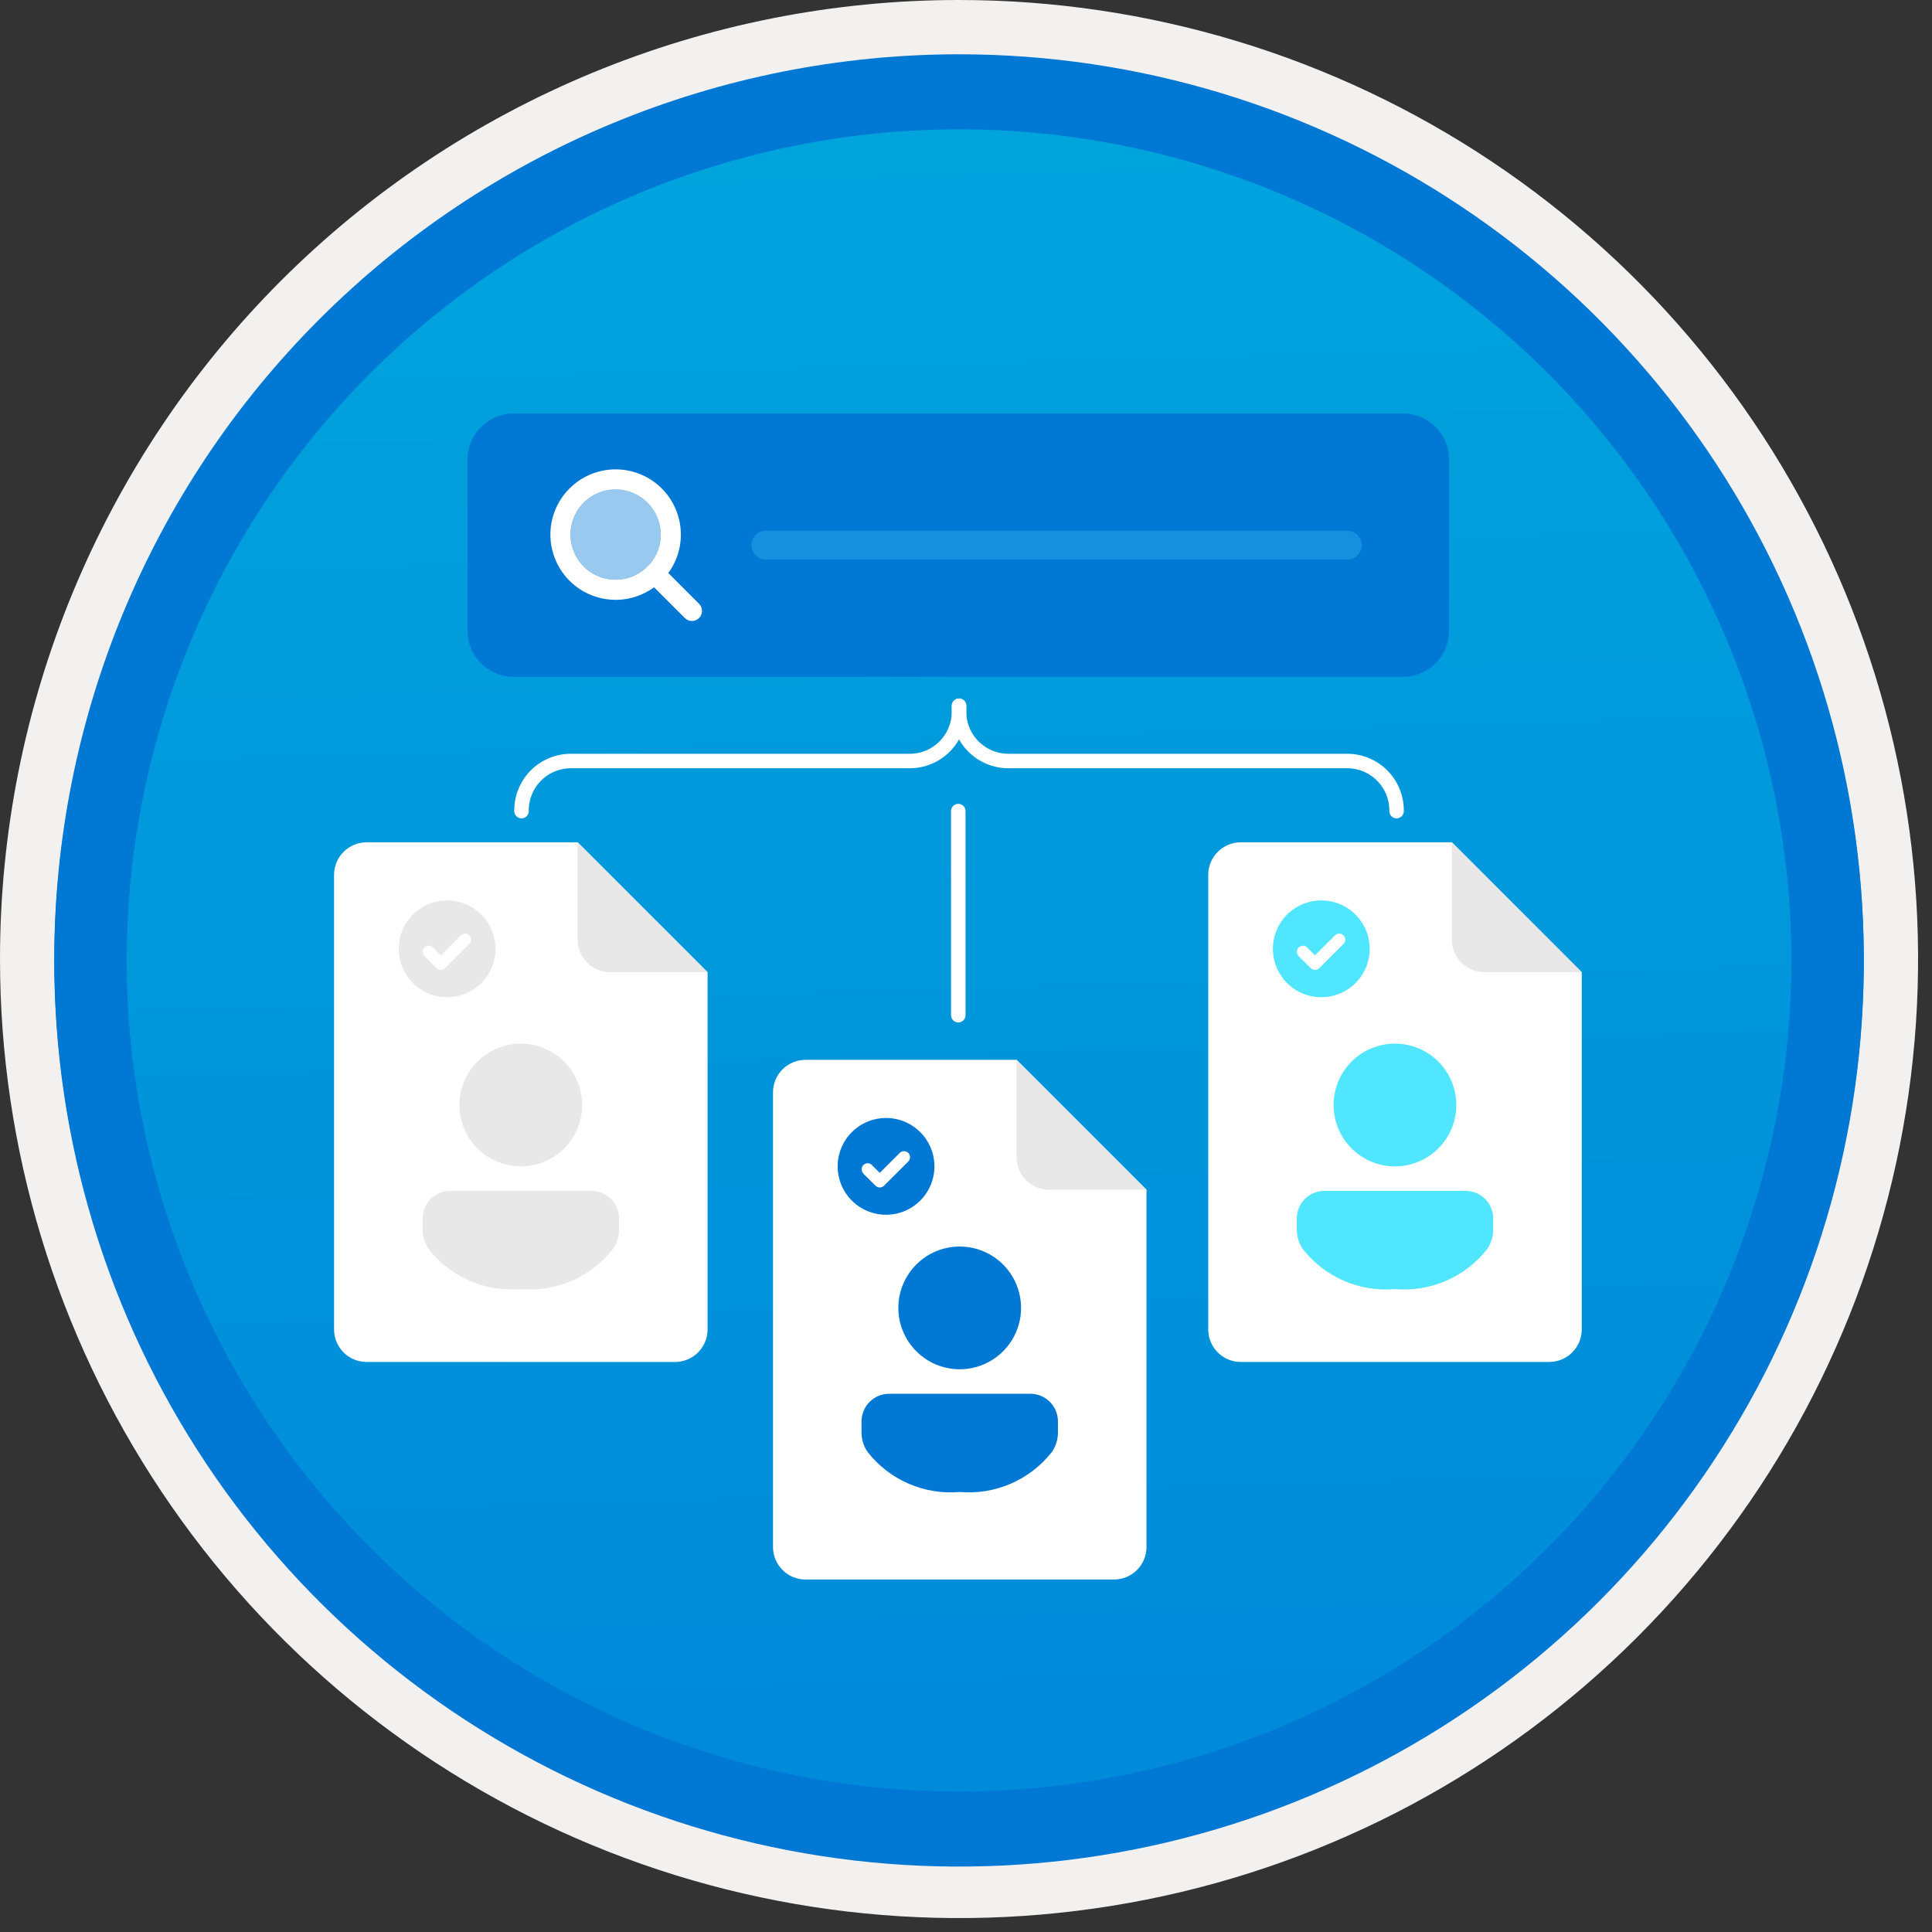 <svg width="100" height="100" viewBox="0 0 100 100" fill="none" xmlns="http://www.w3.org/2000/svg">
<rect x="0" y="0" width="100" height="100" fill="#333333" stroke="none"/>
<g clip-path="url(#clip0_1114_455)">
<path d="M49.64 96.45C40.382 96.45 31.332 93.704 23.634 88.561C15.936 83.417 9.936 76.107 6.393 67.553C2.85 59 1.923 49.588 3.73 40.508C5.536 31.427 9.994 23.087 16.54 16.54C23.087 9.994 31.428 5.535 40.508 3.729C49.588 1.923 59 2.85 67.553 6.393C76.107 9.936 83.418 15.936 88.561 23.634C93.705 31.331 96.45 40.382 96.45 49.64C96.451 55.787 95.24 61.874 92.888 67.554C90.535 73.233 87.088 78.394 82.741 82.74C78.394 87.087 73.234 90.535 67.554 92.888C61.875 95.24 55.787 96.45 49.64 96.45V96.45Z" fill="url(#paint0_linear_1114_455)"/>
<path fill-rule="evenodd" clip-rule="evenodd" d="M95.54 49.64C95.54 58.718 92.848 67.592 87.805 75.141C82.761 82.689 75.592 88.572 67.205 92.046C58.818 95.52 49.589 96.429 40.685 94.658C31.782 92.887 23.603 88.515 17.184 82.096C10.765 75.677 6.393 67.498 4.622 58.594C2.851 49.691 3.76 40.462 7.234 32.075C10.708 23.688 16.591 16.519 24.139 11.475C31.688 6.432 40.562 3.74 49.64 3.74C55.668 3.74 61.636 4.927 67.205 7.234C72.774 9.54 77.834 12.921 82.096 17.184C86.359 21.446 89.739 26.506 92.046 32.075C94.353 37.644 95.54 43.612 95.54 49.64V49.64ZM49.64 -0C59.458 -0 69.055 2.911 77.219 8.366C85.382 13.82 91.744 21.573 95.501 30.643C99.258 39.714 100.242 49.695 98.326 59.324C96.411 68.953 91.683 77.798 84.741 84.741C77.799 91.683 68.954 96.411 59.324 98.326C49.695 100.241 39.714 99.258 30.644 95.501C21.573 91.744 13.82 85.382 8.366 77.218C2.911 69.055 -1.61629e-06 59.458 3.61524e-07 49.64C-0.001 43.121 1.283 36.666 3.777 30.642C6.271 24.62 9.928 19.147 14.537 14.537C19.147 9.928 24.62 6.271 30.643 3.777C36.666 1.283 43.121 -0.001 49.64 -0V-0Z" fill="#F2F1F0"/>
<path fill-rule="evenodd" clip-rule="evenodd" d="M92.73 49.64C92.73 58.162 90.202 66.493 85.468 73.579C80.733 80.666 74.003 86.189 66.129 89.45C58.256 92.711 49.592 93.565 41.233 91.902C32.874 90.239 25.197 86.135 19.17 80.109C13.144 74.083 9.04 66.405 7.378 58.046C5.715 49.688 6.568 41.024 9.83 33.15C13.091 25.276 18.614 18.547 25.7 13.812C32.786 9.077 41.117 6.55 49.64 6.55C55.298 6.55 60.902 7.664 66.13 9.829C71.358 11.995 76.108 15.169 80.11 19.17C84.111 23.171 87.285 27.922 89.45 33.15C91.616 38.378 92.73 43.981 92.73 49.64ZM49.64 2.81C58.902 2.81 67.956 5.557 75.657 10.702C83.358 15.848 89.36 23.162 92.905 31.719C96.449 40.276 97.377 49.692 95.57 58.776C93.763 67.86 89.303 76.204 82.753 82.754C76.204 89.303 67.86 93.763 58.776 95.57C49.691 97.377 40.276 96.45 31.718 92.905C23.161 89.361 15.848 83.359 10.702 75.657C5.556 67.956 2.81 58.902 2.81 49.64C2.811 37.22 7.745 25.31 16.527 16.527C25.309 7.745 37.22 2.811 49.64 2.81V2.81Z" fill="#0078D4"/>
<path fill-rule="evenodd" clip-rule="evenodd" d="M92.73 49.783C92.73 58.306 90.203 66.637 85.468 73.723C80.733 80.809 74.004 86.332 66.13 89.594C58.256 92.855 49.592 93.708 41.234 92.046C32.875 90.383 25.197 86.279 19.171 80.253C13.145 74.227 9.041 66.549 7.378 58.19C5.715 49.831 6.569 41.167 9.83 33.294C13.091 25.42 18.614 18.69 25.701 13.956C32.787 9.221 41.118 6.694 49.64 6.694C55.299 6.693 60.902 7.807 66.13 9.973C71.358 12.138 76.109 15.312 80.11 19.314C84.111 23.315 87.285 28.065 89.451 33.293C91.616 38.521 92.73 44.125 92.73 49.783V49.783ZM49.64 2.954C58.902 2.954 67.956 5.7 75.657 10.846C83.359 15.992 89.361 23.305 92.905 31.862C96.45 40.419 97.377 49.836 95.57 58.92C93.763 68.004 89.303 76.348 82.754 82.897C76.205 89.447 67.86 93.907 58.776 95.714C49.692 97.521 40.276 96.593 31.719 93.049C23.162 89.504 15.848 83.502 10.702 75.801C5.557 68.1 2.81 59.046 2.81 49.783C2.811 37.364 7.745 25.453 16.528 16.671C25.31 7.889 37.22 2.955 49.64 2.953L49.64 2.954Z" fill="#0078D4"/>
<path d="M72.622 21.404H26.58C25.266 21.404 24.2 22.47 24.2 23.784V32.651C24.2 33.966 25.266 35.031 26.58 35.031H72.622C73.937 35.031 75.003 33.966 75.003 32.651V23.784C75.003 22.47 73.937 21.404 72.622 21.404Z" fill="#0078D4"/>
<path d="M31.865 31.048C31.197 31.048 30.544 30.85 29.988 30.479C29.433 30.108 29 29.58 28.745 28.963C28.489 28.346 28.422 27.667 28.552 27.012C28.683 26.357 29.004 25.755 29.477 25.283C29.949 24.81 30.551 24.489 31.206 24.358C31.861 24.228 32.54 24.295 33.157 24.55C33.774 24.806 34.302 25.239 34.673 25.794C35.044 26.35 35.242 27.003 35.242 27.671C35.241 28.566 34.885 29.424 34.252 30.057C33.618 30.691 32.76 31.047 31.865 31.048V31.048ZM31.865 25.335C31.403 25.335 30.951 25.472 30.567 25.729C30.183 25.985 29.884 26.35 29.707 26.777C29.53 27.204 29.484 27.673 29.574 28.126C29.664 28.579 29.887 28.995 30.213 29.322C30.54 29.648 30.956 29.871 31.409 29.961C31.862 30.051 32.332 30.005 32.758 29.828C33.185 29.651 33.55 29.352 33.806 28.968C34.063 28.584 34.2 28.132 34.2 27.671C34.199 27.051 33.953 26.458 33.515 26.02C33.077 25.582 32.484 25.336 31.865 25.335V25.335Z" fill="white"/>
<path d="M35.815 32.142C35.746 32.142 35.679 32.129 35.615 32.102C35.552 32.076 35.495 32.038 35.447 31.989L33.516 30.059C33.467 30.01 33.429 29.953 33.402 29.89C33.376 29.826 33.362 29.759 33.362 29.69C33.362 29.622 33.376 29.554 33.402 29.49C33.428 29.427 33.466 29.369 33.515 29.321C33.563 29.273 33.621 29.234 33.684 29.208C33.748 29.182 33.815 29.168 33.884 29.168C33.953 29.169 34.02 29.182 34.084 29.209C34.147 29.235 34.204 29.274 34.253 29.322L36.183 31.253C36.256 31.326 36.305 31.418 36.325 31.519C36.346 31.62 36.335 31.725 36.296 31.82C36.256 31.915 36.19 31.997 36.104 32.054C36.018 32.111 35.918 32.142 35.815 32.142V32.142Z" fill="white"/>
<path opacity="0.6" d="M31.865 30.006C33.154 30.006 34.2 28.96 34.2 27.671C34.2 26.381 33.154 25.335 31.865 25.335C30.575 25.335 29.529 26.381 29.529 27.671C29.529 28.96 30.575 30.006 31.865 30.006Z" fill="white"/>
<path d="M39.648 28.218H69.729" stroke="#1490DF" stroke-width="1.5" stroke-miterlimit="10" stroke-linecap="round"/>
<path fill-rule="evenodd" clip-rule="evenodd" d="M18.972 43.597C18.526 43.598 18.099 43.776 17.784 44.091C17.469 44.406 17.292 44.832 17.291 45.278V68.814C17.292 69.26 17.469 69.687 17.784 70.002C18.099 70.317 18.526 70.494 18.972 70.495H34.943C35.388 70.494 35.815 70.317 36.13 70.002C36.445 69.687 36.623 69.26 36.624 68.814V50.321L29.899 43.597H18.972Z" fill="white"/>
<path fill-rule="evenodd" clip-rule="evenodd" d="M31.581 50.321H36.624L29.899 43.597V48.64C29.901 49.086 30.078 49.513 30.393 49.828C30.708 50.143 31.135 50.32 31.581 50.321V50.321Z" fill="#E8E8E8"/>
<path fill-rule="evenodd" clip-rule="evenodd" d="M23.143 51.616C22.647 51.616 22.163 51.469 21.751 51.194C21.339 50.919 21.017 50.527 20.828 50.069C20.638 49.612 20.589 49.108 20.685 48.622C20.782 48.136 21.021 47.689 21.371 47.339C21.721 46.989 22.168 46.75 22.654 46.653C23.14 46.557 23.644 46.606 24.101 46.796C24.559 46.986 24.951 47.307 25.226 47.719C25.501 48.131 25.648 48.615 25.648 49.111C25.648 49.775 25.384 50.412 24.914 50.882C24.444 51.352 23.807 51.616 23.143 51.616V51.616Z" fill="#E8E8E8"/>
<path fill-rule="evenodd" clip-rule="evenodd" d="M24.294 48.416C24.235 48.357 24.155 48.324 24.072 48.324C23.989 48.324 23.909 48.357 23.85 48.416L22.817 49.448L22.444 49.078C22.435 49.065 22.426 49.053 22.415 49.042C22.356 48.984 22.277 48.951 22.195 48.95C22.112 48.95 22.033 48.982 21.974 49.04C21.915 49.098 21.881 49.177 21.88 49.26C21.879 49.342 21.911 49.422 21.968 49.481L21.965 49.485L22.597 50.111C22.655 50.17 22.735 50.203 22.818 50.203C22.901 50.203 22.981 50.17 23.04 50.111L24.293 48.859L24.294 48.858C24.323 48.829 24.346 48.795 24.361 48.757C24.377 48.719 24.385 48.678 24.385 48.637C24.385 48.596 24.377 48.555 24.361 48.517C24.346 48.479 24.323 48.445 24.294 48.416V48.416Z" fill="white"/>
<path d="M30.611 61.64C30.799 61.64 30.985 61.677 31.158 61.748C31.331 61.82 31.489 61.925 31.622 62.058C31.754 62.191 31.86 62.348 31.931 62.522C32.003 62.695 32.04 62.881 32.04 63.069V63.652C32.04 64.016 31.926 64.371 31.714 64.668C31.153 65.378 30.425 65.937 29.594 66.296C28.764 66.655 27.857 66.802 26.955 66.723C26.054 66.802 25.148 66.655 24.317 66.296C23.487 65.937 22.759 65.377 22.199 64.667C21.988 64.371 21.875 64.016 21.875 63.653V63.069C21.875 62.881 21.912 62.695 21.983 62.522C22.055 62.348 22.161 62.191 22.293 62.058C22.426 61.925 22.583 61.82 22.757 61.748C22.93 61.677 23.116 61.64 23.304 61.64L30.611 61.64ZM26.955 54.018C27.584 54.018 28.198 54.205 28.72 54.554C29.243 54.903 29.65 55.399 29.89 55.98C30.131 56.56 30.194 57.199 30.071 57.815C29.948 58.431 29.646 58.997 29.202 59.441C28.757 59.886 28.191 60.188 27.575 60.311C26.959 60.434 26.32 60.371 25.74 60.13C25.159 59.89 24.663 59.483 24.314 58.96C23.965 58.438 23.779 57.824 23.779 57.195C23.779 56.353 24.113 55.545 24.709 54.949C25.305 54.353 26.113 54.018 26.955 54.018V54.018Z" fill="#E8E8E8"/>
<path fill-rule="evenodd" clip-rule="evenodd" d="M41.691 54.857C41.245 54.858 40.818 55.036 40.503 55.351C40.188 55.666 40.011 56.093 40.01 56.538V80.075C40.011 80.52 40.188 80.947 40.503 81.262C40.818 81.577 41.245 81.754 41.691 81.756H57.662C58.107 81.754 58.534 81.577 58.849 81.262C59.164 80.947 59.342 80.52 59.343 80.075V61.582L52.618 54.857H41.691Z" fill="white"/>
<path fill-rule="evenodd" clip-rule="evenodd" d="M54.299 61.582H59.343L52.618 54.857V59.901C52.62 60.346 52.797 60.773 53.112 61.088C53.427 61.403 53.854 61.58 54.299 61.582V61.582Z" fill="#E8E8E8"/>
<path fill-rule="evenodd" clip-rule="evenodd" d="M45.861 62.876C45.366 62.876 44.882 62.729 44.469 62.454C44.057 62.179 43.736 61.787 43.547 61.33C43.357 60.872 43.307 60.368 43.404 59.882C43.501 59.396 43.739 58.95 44.09 58.599C44.44 58.249 44.887 58.01 45.373 57.914C45.859 57.817 46.362 57.867 46.82 58.056C47.278 58.246 47.669 58.567 47.944 58.979C48.22 59.391 48.367 59.875 48.367 60.371C48.367 61.035 48.103 61.672 47.633 62.142C47.163 62.612 46.526 62.876 45.861 62.876V62.876Z" fill="#0078D4"/>
<path fill-rule="evenodd" clip-rule="evenodd" d="M47.013 59.676C46.954 59.617 46.874 59.584 46.791 59.584C46.708 59.584 46.628 59.617 46.569 59.676L45.536 60.708L45.163 60.339C45.154 60.326 45.145 60.313 45.134 60.302C45.075 60.244 44.996 60.211 44.914 60.21C44.831 60.21 44.751 60.242 44.692 60.3C44.633 60.358 44.6 60.437 44.599 60.52C44.598 60.602 44.63 60.682 44.687 60.741L44.684 60.745L45.316 61.371C45.375 61.43 45.454 61.463 45.537 61.463C45.62 61.463 45.7 61.43 45.759 61.371L47.012 60.12L47.013 60.119C47.042 60.09 47.065 60.055 47.081 60.017C47.096 59.979 47.104 59.938 47.104 59.897C47.104 59.856 47.096 59.815 47.081 59.778C47.065 59.739 47.042 59.705 47.013 59.676V59.676Z" fill="white"/>
<path d="M53.33 72.141C53.518 72.141 53.703 72.178 53.877 72.25C54.05 72.322 54.208 72.427 54.34 72.56C54.473 72.693 54.578 72.85 54.65 73.023C54.722 73.197 54.759 73.383 54.759 73.57V74.154C54.759 74.518 54.645 74.873 54.433 75.17C53.872 75.88 53.144 76.439 52.313 76.798C51.482 77.156 50.575 77.303 49.674 77.225C48.773 77.304 47.866 77.157 47.036 76.798C46.206 76.439 45.478 75.879 44.918 75.169C44.707 74.873 44.593 74.518 44.593 74.155V73.57C44.593 73.383 44.63 73.197 44.702 73.023C44.774 72.85 44.879 72.693 45.012 72.56C45.145 72.427 45.302 72.322 45.475 72.25C45.649 72.178 45.835 72.141 46.022 72.141H53.33ZM49.674 64.52C50.302 64.52 50.916 64.706 51.439 65.055C51.961 65.405 52.368 65.901 52.609 66.481C52.849 67.062 52.912 67.7 52.79 68.317C52.667 68.933 52.365 69.499 51.92 69.943C51.476 70.388 50.91 70.69 50.294 70.813C49.678 70.935 49.039 70.872 48.458 70.632C47.878 70.391 47.382 69.984 47.033 69.462C46.684 68.939 46.497 68.325 46.497 67.697C46.497 67.28 46.579 66.867 46.739 66.481C46.899 66.096 47.133 65.746 47.428 65.451C47.723 65.156 48.073 64.922 48.458 64.762C48.844 64.602 49.257 64.52 49.674 64.52H49.674Z" fill="#0078D4"/>
<path fill-rule="evenodd" clip-rule="evenodd" d="M64.219 43.597C63.774 43.598 63.347 43.776 63.032 44.091C62.717 44.406 62.539 44.832 62.538 45.278V68.814C62.539 69.26 62.717 69.687 63.032 70.002C63.347 70.317 63.774 70.494 64.219 70.495H80.19C80.636 70.494 81.063 70.317 81.378 70.002C81.693 69.687 81.87 69.26 81.871 68.814V50.321L75.147 43.597H64.219Z" fill="white"/>
<path fill-rule="evenodd" clip-rule="evenodd" d="M76.828 50.321H81.871L75.147 43.597V48.64C75.148 49.086 75.326 49.513 75.641 49.828C75.956 50.143 76.382 50.32 76.828 50.321V50.321Z" fill="#E8E8E8"/>
<path fill-rule="evenodd" clip-rule="evenodd" d="M68.39 51.616C67.895 51.616 67.41 51.469 66.998 51.194C66.586 50.919 66.265 50.527 66.076 50.069C65.886 49.612 65.836 49.108 65.933 48.622C66.03 48.136 66.268 47.689 66.619 47.339C66.969 46.989 67.415 46.75 67.901 46.653C68.387 46.557 68.891 46.606 69.349 46.796C69.807 46.986 70.198 47.307 70.473 47.719C70.749 48.131 70.896 48.615 70.896 49.111C70.896 49.775 70.632 50.412 70.162 50.882C69.692 51.352 69.055 51.616 68.39 51.616V51.616Z" fill="#50E6FF"/>
<path fill-rule="evenodd" clip-rule="evenodd" d="M69.541 48.416C69.482 48.357 69.403 48.324 69.32 48.324C69.237 48.324 69.157 48.357 69.098 48.416L68.065 49.448L67.692 49.078C67.683 49.065 67.673 49.053 67.662 49.042C67.604 48.983 67.525 48.95 67.442 48.95C67.359 48.95 67.28 48.982 67.221 49.04C67.162 49.098 67.128 49.177 67.127 49.259C67.126 49.342 67.158 49.422 67.216 49.481L67.212 49.485L67.844 50.111C67.903 50.17 67.983 50.203 68.066 50.203C68.149 50.203 68.229 50.17 68.288 50.111L69.54 48.859L69.541 48.858C69.57 48.829 69.593 48.795 69.609 48.757C69.625 48.719 69.633 48.678 69.633 48.637C69.633 48.596 69.625 48.555 69.609 48.517C69.593 48.479 69.57 48.445 69.541 48.416V48.416Z" fill="white"/>
<path d="M75.859 61.64C76.046 61.64 76.232 61.677 76.405 61.748C76.579 61.82 76.736 61.925 76.869 62.058C77.002 62.191 77.107 62.348 77.179 62.522C77.251 62.695 77.287 62.881 77.287 63.069V63.652C77.287 64.016 77.174 64.371 76.962 64.668C76.401 65.378 75.672 65.937 74.841 66.296C74.011 66.655 73.104 66.802 72.203 66.723C71.302 66.802 70.395 66.655 69.565 66.296C68.734 65.937 68.006 65.377 67.446 64.667C67.235 64.371 67.122 64.016 67.122 63.653V63.069C67.122 62.881 67.159 62.695 67.231 62.522C67.303 62.348 67.408 62.191 67.541 62.058C67.673 61.925 67.831 61.82 68.004 61.748C68.177 61.677 68.363 61.64 68.551 61.64H75.859ZM72.203 54.018C72.831 54.018 73.445 54.205 73.968 54.554C74.49 54.903 74.897 55.399 75.138 55.979C75.378 56.56 75.441 57.199 75.318 57.815C75.196 58.431 74.893 58.997 74.449 59.441C74.005 59.886 73.439 60.188 72.823 60.311C72.206 60.434 71.567 60.371 70.987 60.13C70.406 59.89 69.91 59.483 69.561 58.96C69.212 58.438 69.026 57.824 69.026 57.195C69.026 56.353 69.361 55.545 69.956 54.949C70.552 54.353 71.36 54.019 72.203 54.018H72.203Z" fill="#50E6FF"/>
<path d="M49.639 36.53V36.837C49.639 37.514 49.37 38.163 48.892 38.642C48.413 39.121 47.763 39.39 47.086 39.39H29.547C29.212 39.39 28.88 39.456 28.57 39.585C28.26 39.713 27.978 39.901 27.741 40.138C27.504 40.375 27.316 40.657 27.188 40.966C27.059 41.276 26.993 41.608 26.993 41.944V41.982" stroke="white" stroke-width="0.75" stroke-linecap="round" stroke-linejoin="round"/>
<path d="M49.64 36.53V36.837C49.64 37.514 49.909 38.163 50.388 38.642C50.867 39.121 51.516 39.39 52.194 39.39H69.733C70.41 39.39 71.059 39.659 71.538 40.138C72.017 40.617 72.286 41.266 72.286 41.944V41.982" stroke="white" stroke-width="0.75" stroke-linecap="round" stroke-linejoin="round"/>
<path d="M49.601 41.982V52.547" stroke="white" stroke-width="0.75" stroke-linecap="round" stroke-linejoin="round"/>
</g>
<defs>
<linearGradient id="paint0_linear_1114_455" x1="47.87" y1="-15.153" x2="51.852" y2="130.615" gradientUnits="userSpaceOnUse">
<stop stop-color="#00ABDE"/>
<stop offset="1" stop-color="#007ED8"/>
</linearGradient>
<clipPath id="clip0_1114_455">
<rect width="99.28" height="99.28" fill="white"/>
</clipPath>
</defs>
</svg>
